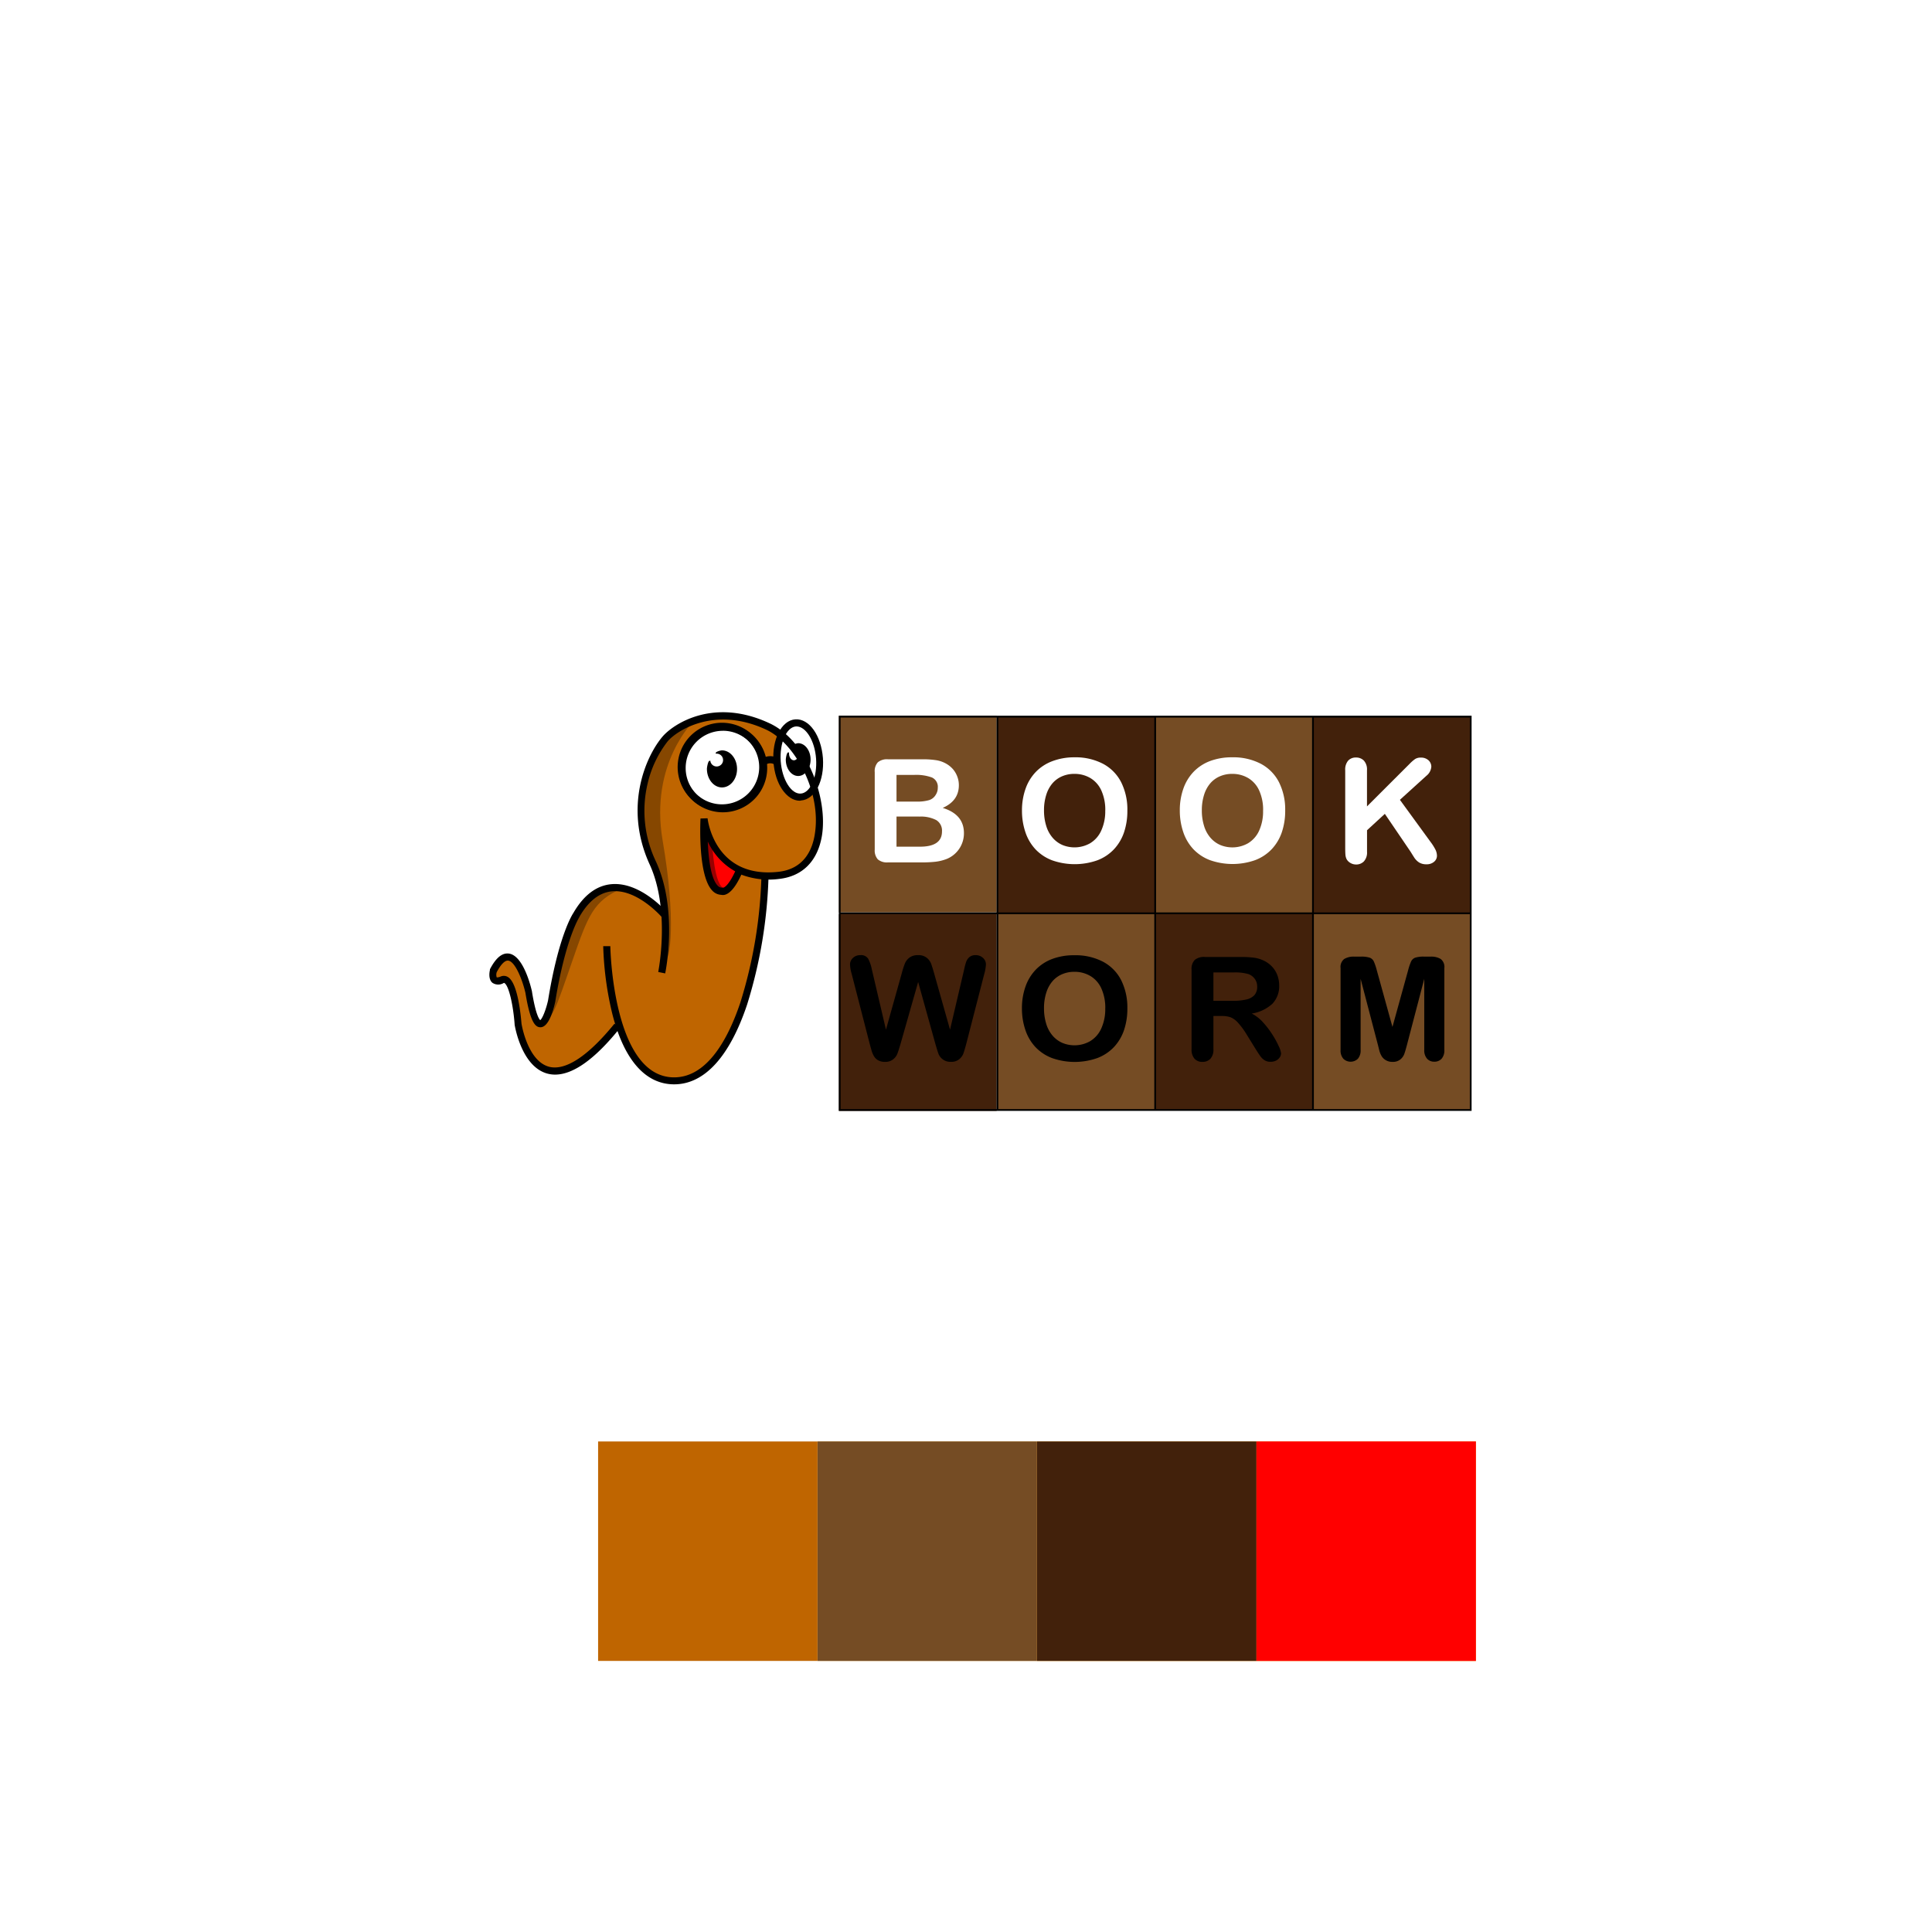 <svg xmlns="http://www.w3.org/2000/svg" viewBox="0 0 449 449"><defs><style>.cls-1{fill:#fff;}.cls-2{fill:#bf6500;}.cls-3{fill:#fbb03b;}.cls-4{fill:#754c24;}.cls-5{fill:#42210b;}.cls-6{fill:red;}.cls-7{opacity:0.3;}.cls-8{opacity:0.4;}</style></defs><title>logo</title><g id="bg"><rect class="cls-1" width="449" height="449"/></g><g id="Layer_1" data-name="Layer 1"><rect class="cls-2" x="139" y="335" width="51" height="51"/><rect class="cls-3" x="190" y="335" width="51" height="51"/><rect class="cls-3" x="241" y="335" width="51" height="51"/><rect class="cls-3" x="292" y="335" width="51" height="51"/><rect class="cls-4" x="190" y="335" width="51" height="51"/><rect class="cls-3" x="241" y="335" width="51" height="51"/><rect class="cls-3" x="292" y="335" width="51" height="51"/><rect class="cls-5" x="241" y="335" width="51" height="51"/><rect class="cls-6" x="292" y="335" width="51" height="51"/><rect class="cls-4" x="194.97" y="166.33" width="36.65" height="45.71"/><rect class="cls-5" x="231.83" y="166.54" width="36.65" height="45.71"/><rect class="cls-4" x="268.49" y="166.54" width="36.65" height="45.71"/><rect class="cls-5" x="305.14" y="166.54" width="36.65" height="45.71"/><rect class="cls-5" x="194.97" y="212.46" width="36.65" height="45.71"/><rect class="cls-4" x="231.83" y="212.25" width="36.65" height="45.71"/><rect class="cls-5" x="268.49" y="212.25" width="36.65" height="45.71"/><rect class="cls-4" x="305.14" y="212.25" width="36.65" height="45.71"/><path class="cls-2" d="M149.05,186.72s-.41,9.06,2.47,12.77,2.88,12.77,2.88,12.77-13.18-14.41-20.59.41c0,0-5.77,16.89-7,23.89l-1.24,1.24-2.06-2.06-.82-6.18-2.47-5.77-2.47-1.24-2.47,2.06-.82,2.06.82,1.24,1.65-.41,1.24.82,1.24,3.29s.41,14,7.41,16.89,16.89-10.71,16.89-10.71,11.53,30.48,27.18,0a103.69,103.69,0,0,0,7-33.77s17.71.41,11.12-21.42-27.59-15.24-27.59-15.24S150.29,169.83,149.05,186.72Z"/><circle class="cls-1" cx="168" cy="178.48" r="9.47"/><path d="M168,188.78a10.3,10.3,0,1,1,10.3-10.3A10.31,10.31,0,0,1,168,188.78Zm0-18.94a8.65,8.65,0,1,0,8.65,8.65A8.66,8.66,0,0,0,168,169.83Z"/><ellipse class="cls-1" cx="185.29" cy="176.84" rx="4.94" ry="8.65"/><path class="cls-1" d="M185.29,185.69c-2.84,0-5.15-4-5.15-8.85s2.31-8.85,5.15-8.85,5.15,4,5.15,8.85S188.13,185.69,185.29,185.69Zm0-17.3c-2.61,0-4.74,3.79-4.74,8.44s2.12,8.44,4.74,8.44,4.74-3.79,4.74-8.44S187.91,168.39,185.29,168.39Z"/><path class="cls-6" d="M163.67,192.69s.41,24.3,8.24,9.88C171.91,202.58,164.5,197.63,163.67,192.69Z"/><g class="cls-7"><path d="M161.41,167.36s-10.52,9.92-7.41,28,1.86,28.27.41,28c0,0,1.65-11.12-2.06-21S144.93,175.6,161.41,167.36Z"/></g><g class="cls-7"><path d="M125.61,237.76s0,0,0,0c2.85-.8,3.43-3,7.38-14.39,3.71-10.71,4.94-14,11.53-16.89,0,0-11.28-1.24-15.11,20C129.41,226.46,128.06,235.25,125.61,237.76Z"/></g><g class="cls-8"><path d="M165.53,196.19s.41,9.88,2.88,10.3l-.82.82-2.88-2.88-1.24-10.3Z"/></g><path d="M154.59,226.22l-1.61-.33c0-.14,2.88-14.34-2-25-6.18-13.52-.74-25.34,3-29.71,2.5-2.92,11.85-9.17,24.86-3.09,8.65,4,13.64,17.38,12.17,26.18-1,5.86-4.52,9.41-10,10a18.14,18.14,0,0,1-8.72-1c-1.21,2.62-2.43,4.17-3.63,4.61a1.8,1.8,0,0,1-1.05.08,3,3,0,0,1-2.09-1c-3.27-3.43-2.79-15.39-2.72-16.74l1.64-.05c.06.57,1.76,14,16.39,12.45,5.94-.63,7.91-5,8.51-8.62,1.68-10-4.67-21.34-11.24-24.41-12-5.61-20.79.2-22.91,2.67a25.2,25.2,0,0,0-4.66,9.75,27.26,27.26,0,0,0,1.91,18.2C157.59,211.36,154.72,225.62,154.59,226.22Zm9.9-30.62c.16,4,.74,8.58,2.27,10.19a1.38,1.38,0,0,0,1,.5H168l.07,0c.19,0,1.24-.42,2.79-3.79A15.11,15.11,0,0,1,164.5,195.59Z"/><path d="M129,249.74a6.9,6.9,0,0,1-1.81-.24c-6-1.64-7.53-11-7.59-11.38v-.07c-.29-4.1-1.28-8.93-2.37-9.59a.17.17,0,0,0-.19,0,2.41,2.41,0,0,1-2.62-.07c-1-.87-.64-2.61-.56-2.95l0-.09,0-.09c1.39-2.66,2.82-3.85,4.39-3.65,3.31.43,5.06,7.39,5.38,8.79v.05c.87,5.38,1.68,6.43,1.92,6.63.51-.36,1.35-2.47,1.82-4.59,2.4-14.78,5.56-19.84,5.88-20.31,2.38-4.12,5.35-6.37,8.81-6.69,6.72-.63,12.74,6.29,13,6.59l-1.25,1.07c-.06-.07-5.72-6.58-11.6-6-2.9.27-5.44,2.26-7.54,5.9l0,.05s-3.23,4.91-5.63,19.7v0c-.49,2.22-1.58,5.94-3.44,5.94h0c-1.14,0-2.35-1-3.49-8-.69-3-2.38-7.29-4-7.49-.76-.09-1.7.85-2.67,2.68a1.88,1.88,0,0,0,0,1.21s.29.07.91-.19a1.81,1.81,0,0,1,1.7.12c2.35,1.43,3,9.19,3.15,10.84.09.56,1.53,8.7,6.39,10,3.81,1,9.07-2.44,15.21-10l1.28,1C138.31,246.11,133.23,249.74,129,249.74Z"/><path d="M156.67,252c-6.65,0-11.61-5.63-14.34-16.27a75.54,75.54,0,0,1-2.14-15.84l1.65,0c0,.3.57,30.49,14.83,30.49,7.9,0,12.72-9.44,15.38-17.36a108.22,108.22,0,0,0,4.91-29.5l1.65,0a110,110,0,0,1-5,30C169.55,245.6,163.7,252,156.67,252Z"/><path d="M171.09,178.69c0,2.27-1.47,4.12-3.29,4.12s-3.29-1.85-3.29-4.12a3.84,3.84,0,0,1,.41-1.65,1.69,1.69,0,1,0,1.65-2.06,2.63,2.63,0,0,1,1.24-.41C169.61,174.57,171.09,176.41,171.09,178.69Z"/><path d="M167.79,183c-1.93,0-3.5-1.94-3.5-4.32,0-.38.27-1.87.61-1.87h.21V177a1.49,1.49,0,1,0,1.44-1.85h-.21V175c0-.31,1.13-.61,1.45-.61,1.93,0,3.5,1.94,3.5,4.32S169.72,183,167.79,183Zm-3-5.16a3.55,3.55,0,0,0-.12.84c0,2.16,1.39,3.91,3.09,3.91s3.09-1.76,3.09-3.91-1.39-3.91-3.09-3.91a2,2,0,0,0-.61.13,2.29,2.29,0,0,1,1.23,2.13,2.09,2.09,0,0,1-1.85,2.27A1.91,1.91,0,0,1,164.83,177.85Z"/><path d="M188.18,176.53c0,2-1.2,3.6-2.68,3.6s-2.68-1.61-2.68-3.6a3.56,3.56,0,0,1,.33-1.44c0,1,.6,1.8,1.34,1.8s1.34-.81,1.34-1.8-.6-1.8-1.34-1.8a2,2,0,0,1,1-.36C187,172.92,188.18,174.54,188.18,176.53Z"/><path d="M185.5,180.34c-1.59,0-2.88-1.71-2.88-3.81,0-.18.18-1.66.54-1.66h.21v.22c0,.88.51,1.6,1.13,1.6s1.13-.72,1.13-1.6-.51-1.6-1.13-1.6h-.21v-.21c0-.29.94-.56,1.21-.56,1.59,0,2.88,1.71,2.88,3.81S187.09,180.34,185.5,180.34Zm-2.4-4.4a3,3,0,0,0-.07.59c0,1.87,1.11,3.4,2.47,3.4s2.47-1.52,2.47-3.4-1.11-3.4-2.47-3.4a1.36,1.36,0,0,0-.43.09,2.08,2.08,0,0,1,1,1.86,1.82,1.82,0,0,1-1.54,2A1.58,1.58,0,0,1,183.1,175.94Z"/><path d="M342,258.17H194.94V166.33H342Zm-146.65-.41H341.59v-91H195.35Z"/><rect x="195.15" y="212.05" width="146.65" height="0.41"/><rect x="304.93" y="166.54" width="0.41" height="91.43"/><rect x="268.26" y="166.54" width="0.41" height="91.43"/><rect x="231.6" y="166.54" width="0.41" height="91.43"/><path class="cls-1" d="M214,200.42h-7.64a3.25,3.25,0,0,1-2.36-.71,3.11,3.11,0,0,1-.71-2.27v-18a3.05,3.05,0,0,1,.72-2.28,3.31,3.31,0,0,1,2.35-.7h8.1a19.73,19.73,0,0,1,3.1.21,6.81,6.81,0,0,1,2.35.82,6.12,6.12,0,0,1,1.57,1.28,5.62,5.62,0,0,1,1,1.72,5.54,5.54,0,0,1,.36,2q0,3.6-3.75,5.27,4.93,1.51,4.93,5.86a6.42,6.42,0,0,1-4,6,10.65,10.65,0,0,1-2.63.65A27.9,27.9,0,0,1,214,200.42Zm-5.65-20.33v6.2H213a9.69,9.69,0,0,0,2.93-.34,2.76,2.76,0,0,0,1.58-1.31,2.86,2.86,0,0,0,.43-1.54,2.37,2.37,0,0,0-1.35-2.41,10.7,10.7,0,0,0-4.11-.6Zm5.27,9.68h-5.27v7h5.44q5.13,0,5.13-3.55a2.86,2.86,0,0,0-1.33-2.63A7.72,7.72,0,0,0,213.66,189.78Z"/><path class="cls-1" d="M249.67,176a13.82,13.82,0,0,1,6.68,1.51,10,10,0,0,1,4.22,4.3A14.15,14.15,0,0,1,262,188.4a15.43,15.43,0,0,1-.78,5.05,10.84,10.84,0,0,1-2.35,3.94,10.31,10.31,0,0,1-3.86,2.55,15.81,15.81,0,0,1-10.49,0,10.43,10.43,0,0,1-3.87-2.56,10.83,10.83,0,0,1-2.35-4,15.45,15.45,0,0,1-.79-5,14.92,14.92,0,0,1,.83-5.07,10.79,10.79,0,0,1,2.4-3.93,10.39,10.39,0,0,1,3.82-2.48A14.28,14.28,0,0,1,249.67,176Zm7.2,12.33a10.85,10.85,0,0,0-.89-4.56,6.43,6.43,0,0,0-2.53-2.92,7.19,7.19,0,0,0-3.78-1,7.09,7.09,0,0,0-2.81.55,6.15,6.15,0,0,0-2.22,1.59,7.52,7.52,0,0,0-1.47,2.67,11.62,11.62,0,0,0-.54,3.66,11.91,11.91,0,0,0,.54,3.7,7.49,7.49,0,0,0,1.52,2.74,6.36,6.36,0,0,0,2.25,1.63,7.38,7.38,0,0,0,6.36-.39,6.54,6.54,0,0,0,2.59-2.88A10.74,10.74,0,0,0,256.86,188.37Z"/><path class="cls-1" d="M286.35,176a13.82,13.82,0,0,1,6.68,1.51,10,10,0,0,1,4.22,4.3,14.15,14.15,0,0,1,1.43,6.55,15.43,15.43,0,0,1-.78,5.05,10.84,10.84,0,0,1-2.35,3.94,10.31,10.31,0,0,1-3.86,2.55,15.81,15.81,0,0,1-10.49,0,10.43,10.43,0,0,1-3.87-2.56,10.83,10.83,0,0,1-2.35-4,15.45,15.45,0,0,1-.79-5,14.92,14.92,0,0,1,.83-5.07,10.79,10.79,0,0,1,2.4-3.93,10.39,10.39,0,0,1,3.82-2.48A14.28,14.28,0,0,1,286.35,176Zm7.2,12.33a10.85,10.85,0,0,0-.89-4.56,6.43,6.43,0,0,0-2.53-2.92,7.19,7.19,0,0,0-3.78-1,7.09,7.09,0,0,0-2.81.55,6.15,6.15,0,0,0-2.22,1.59,7.52,7.52,0,0,0-1.47,2.67,11.62,11.62,0,0,0-.54,3.66,11.91,11.91,0,0,0,.54,3.7,7.49,7.49,0,0,0,1.52,2.74,6.36,6.36,0,0,0,2.25,1.63A7.38,7.38,0,0,0,290,196a6.54,6.54,0,0,0,2.59-2.88A10.74,10.74,0,0,0,293.54,188.37Z"/><path class="cls-1" d="M317.69,179v8.41l9.95-9.94a9,9,0,0,1,1.22-1.06,2.34,2.34,0,0,1,1.34-.34,2.52,2.52,0,0,1,1.77.61,2,2,0,0,1,.67,1.5,2.94,2.94,0,0,1-1.14,2.11l-6.16,5.59,7.1,9.75a12.16,12.16,0,0,1,1.13,1.77,3.34,3.34,0,0,1,.38,1.48,1.81,1.81,0,0,1-.66,1.39,2.57,2.57,0,0,1-1.78.59,3.11,3.11,0,0,1-1.72-.43,3.79,3.79,0,0,1-1.13-1.15q-.46-.72-.82-1.31l-6-8.83-4.14,3.81v5a3.07,3.07,0,0,1-.72,2.23,2.47,2.47,0,0,1-1.84.73,2.56,2.56,0,0,1-1.25-.33,2.34,2.34,0,0,1-.92-.88,2.78,2.78,0,0,1-.29-1.06q-.05-.6-.05-1.75V179a3.17,3.17,0,0,1,.67-2.21,2.36,2.36,0,0,1,1.83-.74,2.47,2.47,0,0,1,1.85.73A3.07,3.07,0,0,1,317.69,179Z"/><path d="M217.38,242.59l-4-14.38-4.09,14.38q-.48,1.64-.76,2.35a3.12,3.12,0,0,1-1,1.28,2.87,2.87,0,0,1-1.86.56,3.17,3.17,0,0,1-1.54-.34,2.63,2.63,0,0,1-1-.95,5.83,5.83,0,0,1-.61-1.46q-.24-.84-.43-1.56l-4.16-16.14a9.07,9.07,0,0,1-.38-2.14,2.06,2.06,0,0,1,.68-1.57,2.38,2.38,0,0,1,1.69-.64,1.94,1.94,0,0,1,1.86.85,9.34,9.34,0,0,1,.84,2.47l3.28,14,3.67-13.1a20.37,20.37,0,0,1,.73-2.29,3.31,3.31,0,0,1,1.06-1.36,3.16,3.16,0,0,1,2-.57,3,3,0,0,1,2,.6,3.27,3.27,0,0,1,1,1.3q.27.7.73,2.32l3.7,13.1,3.28-14a16.05,16.05,0,0,1,.45-1.72,2.74,2.74,0,0,1,.73-1.11,2.12,2.12,0,0,1,1.51-.49,2.41,2.41,0,0,1,1.68.63,2,2,0,0,1,.69,1.58,9.87,9.87,0,0,1-.38,2.14l-4.16,16.14q-.43,1.64-.71,2.4a3.19,3.19,0,0,1-1,1.33,2.85,2.85,0,0,1-1.9.57,2.9,2.9,0,0,1-1.86-.56,3,3,0,0,1-1-1.25Q217.87,244.28,217.38,242.59Z"/><path d="M249.67,222a13.82,13.82,0,0,1,6.68,1.51,10,10,0,0,1,4.22,4.3,14.15,14.15,0,0,1,1.43,6.55,15.43,15.43,0,0,1-.78,5.05,10.84,10.84,0,0,1-2.35,3.94A10.31,10.31,0,0,1,255,245.9a15.81,15.81,0,0,1-10.49,0,10.43,10.43,0,0,1-3.87-2.56,10.83,10.83,0,0,1-2.35-4,15.45,15.45,0,0,1-.79-5,14.92,14.92,0,0,1,.83-5.07,10.79,10.79,0,0,1,2.4-3.93,10.39,10.39,0,0,1,3.82-2.48A14.28,14.28,0,0,1,249.67,222Zm7.2,12.33a10.85,10.85,0,0,0-.89-4.56,6.43,6.43,0,0,0-2.53-2.92,7.19,7.19,0,0,0-3.78-1,7.09,7.09,0,0,0-2.81.55,6.15,6.15,0,0,0-2.22,1.59,7.52,7.52,0,0,0-1.47,2.67,11.62,11.62,0,0,0-.54,3.66,11.91,11.91,0,0,0,.54,3.7,7.49,7.49,0,0,0,1.52,2.74,6.36,6.36,0,0,0,2.25,1.63,7.38,7.38,0,0,0,6.36-.39,6.54,6.54,0,0,0,2.59-2.88A10.74,10.74,0,0,0,256.86,234.32Z"/><path d="M283.8,236.12H282v7.7a3.11,3.11,0,0,1-.7,2.24,2.43,2.43,0,0,1-1.83.72,2.37,2.37,0,0,1-1.88-.75,3.24,3.24,0,0,1-.67-2.21V225.37a3,3,0,0,1,.73-2.27,3.35,3.35,0,0,1,2.37-.7h8.24a26.14,26.14,0,0,1,2.92.14,7.59,7.59,0,0,1,2.18.56,6.34,6.34,0,0,1,2.08,1.36,5.92,5.92,0,0,1,1.37,2.05,6.6,6.6,0,0,1,.47,2.48,5.84,5.84,0,0,1-1.58,4.29,9.21,9.21,0,0,1-4.79,2.27,9.19,9.19,0,0,1,2.58,2,20.63,20.63,0,0,1,2.19,2.85,20.91,20.91,0,0,1,1.5,2.73,5.23,5.23,0,0,1,.54,1.68,1.66,1.66,0,0,1-.32.94,2.18,2.18,0,0,1-.86.74,2.81,2.81,0,0,1-1.26.27,2.54,2.54,0,0,1-1.43-.38,3.77,3.77,0,0,1-1-1q-.42-.59-1.13-1.73l-2-3.24a17.85,17.85,0,0,0-2-2.72,4.81,4.81,0,0,0-1.75-1.28A6.25,6.25,0,0,0,283.8,236.12ZM286.7,226H282v6.59h4.54a13.23,13.23,0,0,0,3.07-.3,3.64,3.64,0,0,0,1.9-1,2.88,2.88,0,0,0,.66-2,3,3,0,0,0-.53-1.76,3.17,3.17,0,0,0-1.47-1.14A11,11,0,0,0,286.7,226Z"/><path d="M320.21,242.76l-4-15.28V244a2.93,2.93,0,0,1-.64,2.06,2.42,2.42,0,0,1-3.37,0,2.9,2.9,0,0,1-.65-2.07v-19a2.33,2.33,0,0,1,.85-2.12,4.22,4.22,0,0,1,2.3-.55h1.57a6.23,6.23,0,0,1,2.06.25,1.7,1.7,0,0,1,.95.88,13.37,13.37,0,0,1,.7,2.08l3.63,13.13,3.63-13.13a13.32,13.32,0,0,1,.7-2.08,1.7,1.7,0,0,1,.95-.88,6.23,6.23,0,0,1,2.06-.25h1.57a4.22,4.22,0,0,1,2.3.55,2.33,2.33,0,0,1,.85,2.12v19a2.93,2.93,0,0,1-.64,2.06,2.23,2.23,0,0,1-1.71.69,2.18,2.18,0,0,1-1.66-.69A2.9,2.9,0,0,1,331,244V227.48l-4,15.28q-.39,1.49-.64,2.18a3,3,0,0,1-.91,1.27,2.73,2.73,0,0,1-1.84.57,2.87,2.87,0,0,1-1.5-.37,2.7,2.7,0,0,1-1-.94,5.22,5.22,0,0,1-.54-1.27Z"/><path d="M167.79,188.57a10.3,10.3,0,1,1,10.3-10.3A10.31,10.31,0,0,1,167.79,188.57Zm0-18.94a8.65,8.65,0,1,0,8.65,8.65A8.66,8.66,0,0,0,167.79,169.63Z"/><path d="M185.9,186.09c-3.11,0-5.79-3.9-6.15-9.06s1.86-9.63,5.09-9.85,6,3.75,6.41,9h0c.37,5.3-1.86,9.63-5.09,9.85Zm-.8-17.27H185c-2.23.16-3.86,3.86-3.56,8.09s2.43,7.68,4.66,7.52,3.86-3.86,3.56-8.09S187.27,168.82,185.1,168.82Z"/><path d="M177.79,177.85l-1.07-1.25a3.48,3.48,0,0,1,4.33-.21l-1,1.32A1.85,1.85,0,0,0,177.79,177.85Z"/></g></svg>